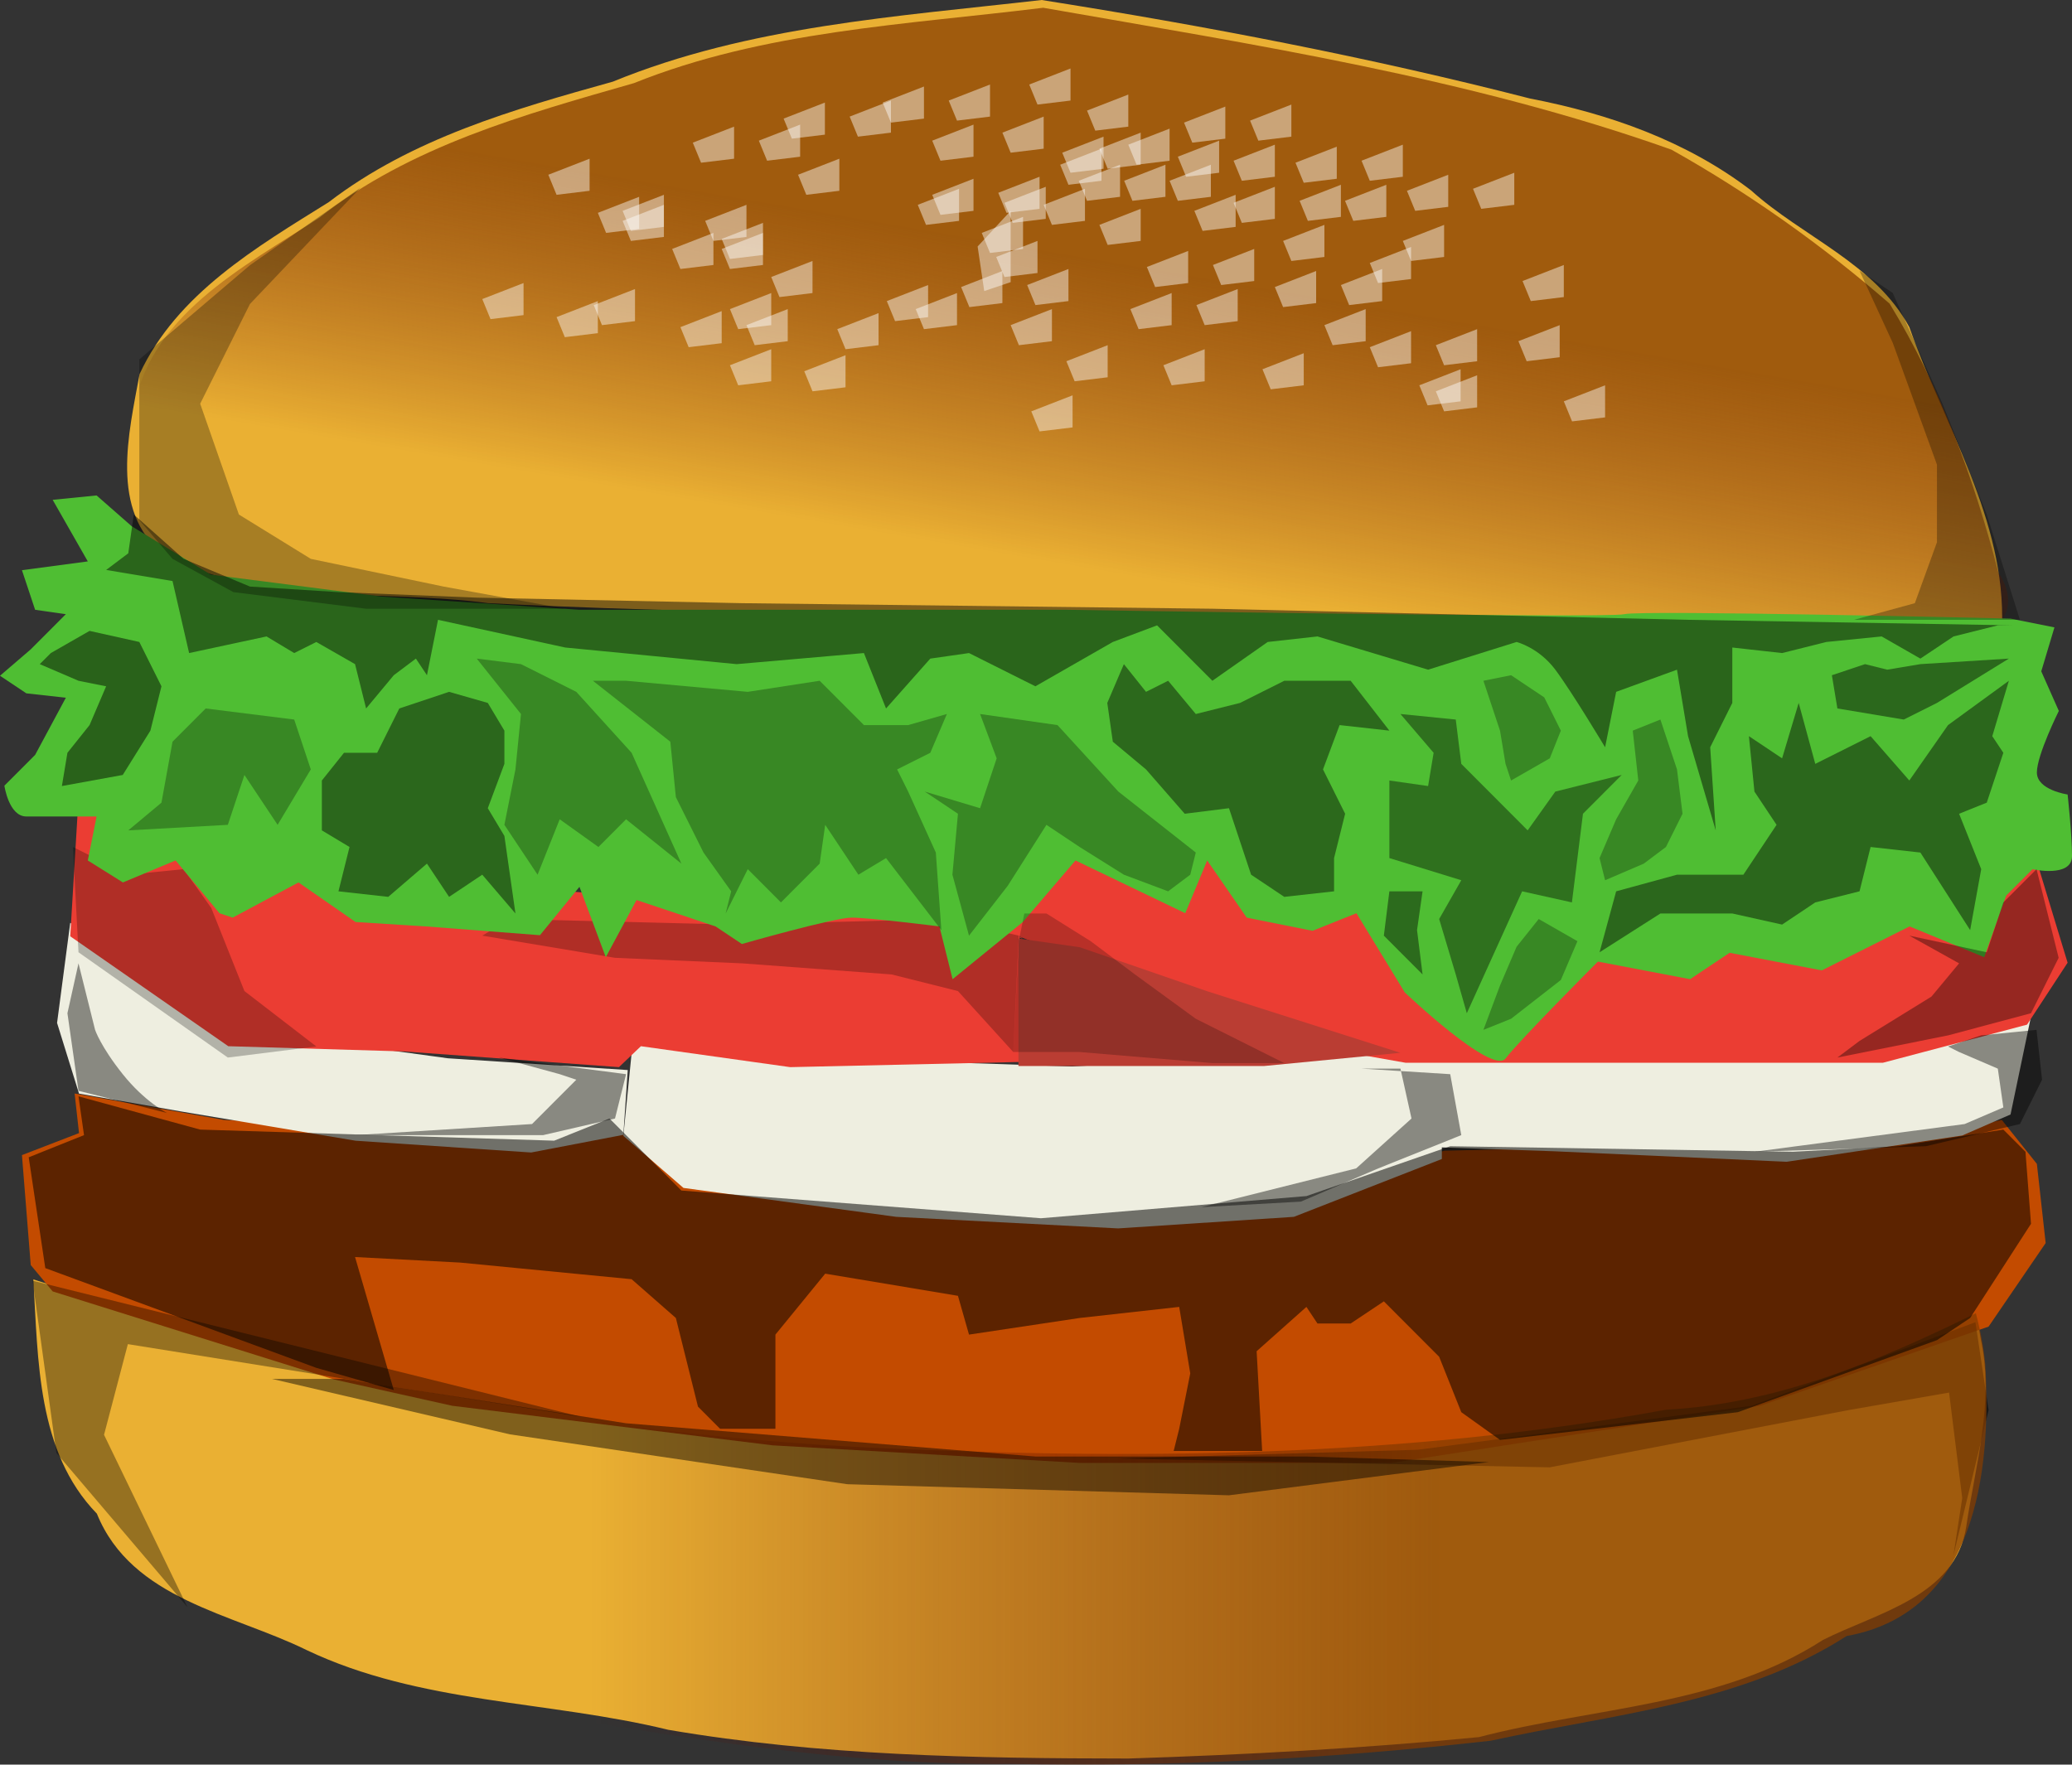 <?xml version="1.0" encoding="UTF-8" standalone="no"?>
<!-- Created with Inkscape (http://www.inkscape.org/) -->
<!-- http://www.treebuilder.de -->
<svg
   xmlns:dc="http://purl.org/dc/elements/1.1/"
   xmlns:cc="http://creativecommons.org/ns#"
   xmlns:rdf="http://www.w3.org/1999/02/22-rdf-syntax-ns#"
   xmlns:svg="http://www.w3.org/2000/svg"
   xmlns="http://www.w3.org/2000/svg"
   xmlns:xlink="http://www.w3.org/1999/xlink"
   xmlns:sodipodi="http://sodipodi.sourceforge.net/DTD/sodipodi-0.dtd"
   xmlns:inkscape="http://www.inkscape.org/namespaces/inkscape"
   height="313.98"
   id="svg3366"
   inkscape:export-filename="/home/Krug/Desktop/openClipImg/svg/png/fastfood1.png"
   inkscape:export-xdpi="72.000000"
   inkscape:export-ydpi="72.000000"
   inkscape:version="0.45+devel"
   sodipodi:docbase="/home/Krug/Desktop/openClipImg/svg/png/upload"
   sodipodi:docname="burger_http_www.treebui_r.svg"
   sodipodi:version="0.32"
   width="368.606"
   inkscape:output_extension="org.inkscape.output.svg.inkscape"
   version="1.0">
  <rect width="100%" height="100%" fill="#333333" stroke="none"/>
  <defs
     id="defs3368">
    <linearGradient
       id="linearGradient4048">
      <stop
         id="stop4049"
         offset="0"
         style="stop-color:#853c00;stop-opacity:0.743;" />
      <stop
         id="stop4050"
         offset="1"
         style="stop-color:#5e0000;stop-opacity:0;" />
    </linearGradient>
    <linearGradient
       id="linearGradient4051"
       inkscape:collect="always"
       x1="115.318"
       x2="76.511"
       xlink:href="#linearGradient4048"
       y1="136.874"
       y2="212.471"
       gradientTransform="matrix(1.728,0,0,0.579,-4.795,-33.214)"
       gradientUnits="userSpaceOnUse" />
    <linearGradient
       id="linearGradient4056"
       inkscape:collect="always"
       x1="127.915"
       x2="53.731"
       xlink:href="#linearGradient4048"
       y1="646.576"
       y2="646.576"
       gradientTransform="matrix(2.042,0,0,0.49,-4.795,-33.214)"
       gradientUnits="userSpaceOnUse" />
  </defs>
  <sodipodi:namedview
     bordercolor="#666666"
     borderopacity="1.0"
     id="base"
     inkscape:cx="244.19073"
     inkscape:cy="166.57623"
     inkscape:pageopacity="0.0"
     inkscape:pageshadow="2"
     inkscape:window-height="937"
     inkscape:window-width="1272"
     inkscape:window-x="0"
     inkscape:window-y="0"
     inkscape:zoom="1.0000000"
     pagecolor="#ffffff"
     showgrid="false" />
  <path
     d="M 185.307,-2.1316282e-14 C 159.603,2.954 133.24,4.606 109.023,14.528 C 91.373,19.451 73.264,24.627 58.491,35.964 C 45.653,43.973 31.477,52.245 24.831,66.555 C 22.915,77.07 19.423,90.875 29.091,98.675 C 46.851,107.973 67.602,104.773 86.821,107.319 C 142.24,110.177 197.784,108.72 253.202,111.601 C 287.517,111.944 321.856,109.615 356.15,111.663 C 356.877,92.422 345.82,75.74 339.667,58.211 C 333.555,46.887 320.713,42.179 311.514,33.88 C 300.023,25.079 286.216,20.233 272.154,17.522 C 243.535,10.17 214.483,4.609 185.307,-2.1316282e-14 z"
     id="path3408"
     style="fill:#eab033;fill-opacity:1;fill-rule:evenodd;stroke:none;stroke-width:1pt;stroke-linecap:butt;stroke-linejoin:miter;stroke-opacity:1" />
  <path
     d="M 351.16,232.578 C 335.757,239.257 320.587,247.999 303.384,248.583 C 276.941,252.944 250.333,257.238 223.453,256.905 C 187.728,258.545 151.828,257.459 116.31,253.278 C 97.083,250.389 77.834,247.235 58.821,243.269 C 41.14,238.236 23.441,233.251 5.929,227.649 C 6.806,241.963 6.546,258.31 17.234,269.333 C 23.427,284.651 41.4,287.118 54.568,293.612 C 74.699,303.187 97.558,302.579 118.882,307.787 C 145.882,312.405 173.388,312.877 200.713,312.902 C 221.53,312.229 242.433,311.104 263.117,309.088 C 283.565,303.741 306.049,303.598 324.288,291.81 C 333.766,286.99 347.95,284.087 349.796,271.605 C 351.424,260.653 354.809,249.517 352.386,238.297 C 352.072,236.372 351.661,234.463 351.16,232.578 z"
     id="path3409"
     style="fill:#eab033;fill-opacity:1;fill-rule:evenodd;stroke:none;stroke-width:1pt;stroke-linecap:butt;stroke-linejoin:miter;stroke-opacity:1" />
  <path
     d="M 9.371,229.787 L 5.467,225.092 L 3.905,205.53 L 14.057,201.617 L 13.276,194.575 L 39.828,199.27 L 96.837,202.4 L 108.551,200.052 L 123.389,211.007 L 149.941,212.572 L 185.865,215.702 L 231.94,212.572 L 256.931,204.747 L 289.73,203.965 L 338.149,203.182 L 356.11,199.27 L 362.358,207.095 L 363.92,221.18 L 353.768,236.047 L 313.159,250.132 L 247.559,260.304 L 192.112,260.304 L 137.446,257.174 L 80.437,250.132 L 59.352,245.437 L 9.371,229.787 z"
     id="path3410"
     style="fill:#c34b00;fill-opacity:1;fill-rule:evenodd;stroke:none;stroke-width:1pt;stroke-linecap:butt;stroke-linejoin:miter;stroke-opacity:1" />
  <path
     d="M 14.057,194.589 L 10.152,182.013 L 12.495,164.199 L 41.39,183.061 L 79.656,188.301 L 111.675,190.397 L 110.894,201.924 L 94.494,205.068 L 63.256,202.972 L 32.019,197.733 L 14.057,194.589 z"
     id="path3411"
     style="fill:#eeeee0;fill-opacity:1;fill-rule:evenodd;stroke:none;stroke-width:1pt;stroke-linecap:butt;stroke-linejoin:miter;stroke-opacity:1" />
  <path
     d="M 112.539,185.647 L 110.894,202.11 L 121.588,211.371 L 159.43,216.516 L 198.916,218.574 L 230.177,216.516 L 256.501,206.226 L 256.501,186.676 L 227.709,187.705 L 190.69,189.763 L 159.43,188.734 L 129.815,187.705 L 112.539,185.647 z"
     id="path3412"
     style="fill:#eeeee0;fill-opacity:1;fill-rule:evenodd;stroke:none;stroke-width:1pt;stroke-linecap:butt;stroke-linejoin:miter;stroke-opacity:1" />
  <path
     d="M 248.34,188.945 L 249.121,203.913 L 276.454,204.848 L 317.844,206.719 L 349.082,202.042 L 357.672,198.3 L 361.577,179.59 L 345.958,185.203 L 317.063,188.009 L 288.949,188.009 L 264.74,188.945 L 253.807,187.074 L 251.464,186.139 L 248.34,188.945 z"
     id="path3413"
     style="fill:#eeeee0;fill-opacity:1;fill-rule:evenodd;stroke:none;stroke-width:1pt;stroke-linecap:butt;stroke-linejoin:miter;stroke-opacity:1" />
  <path
     d="M 12.495,166.597 L 14.057,140.52 L 61.695,155.421 L 119.484,160.078 L 172.589,159.147 L 181.179,161.009 L 181.96,183.361 L 181.96,188.949 L 140.57,189.88 L 114.018,186.155 L 110.113,189.88 L 71.847,187.086 L 40.609,186.155 L 12.495,166.597 z"
     id="path3414"
     style="fill:#eb3d33;fill-opacity:1;fill-rule:evenodd;stroke:none;stroke-width:1pt;stroke-linecap:butt;stroke-linejoin:miter;stroke-opacity:1" />
  <path
     d="M 177.923,165.365 L 222.794,182.317 L 240.422,187.402 L 250.037,189.097 L 289.3,189.097 L 334.972,189.097 L 360.613,182.317 L 367.825,171.298 L 360.613,147.565 L 338.177,160.279 L 312.537,162.822 L 281.287,161.974 L 262.056,157.736 L 223.595,155.193 L 201.16,146.717 L 185.134,144.175 L 173.916,159.431 L 181.929,167.06 L 177.923,165.365 z"
     id="path3415"
     style="fill:#eb3d33;fill-opacity:1;fill-rule:evenodd;stroke:none;stroke-width:1pt;stroke-linecap:butt;stroke-linejoin:miter;stroke-opacity:1" />
  <path
     d="M 181.179,166.984 L 181.179,186.547 L 181.179,189.676 L 224.912,189.676 L 249.121,187.329 L 214.76,176.374 L 192.112,168.549 L 181.179,166.984 z"
     id="path3416"
     style="fill:#ba3d33;fill-opacity:1;fill-rule:evenodd;stroke:none;stroke-width:1pt;stroke-linecap:butt;stroke-linejoin:miter;stroke-opacity:1" />
  <path
     d="M 185.58,1.38 C 161.111,4.41 135.94,5.48 112.784,14.79 C 93.235,20.393 73.027,25.959 56.755,38.777 C 43.358,47.519 25.875,56.309 23.601,74.033 C 21.699,84.751 23.103,99.812 35.17,103.778 C 95.381,112.805 156.545,108.948 217.184,111.948 C 259.717,114.133 302.316,111.591 344.855,112.614 C 352.651,115.512 360.922,110.106 355.499,101.836 C 351.179,85.159 345.15,68.783 336.162,54.033 C 324.201,43.636 311.125,34.354 297.338,26.625 C 261.275,13.813 223.138,7.966 185.58,1.38 z"
     id="path4047"
     style="fill:url(#linearGradient4051);fill-opacity:1;fill-rule:evenodd;stroke:none;stroke-width:1pt;stroke-linecap:butt;stroke-linejoin:miter;stroke-opacity:1" />
  <path
     d="M 351.425,235.264 L 311.597,250.132 L 252.245,257.957 L 199.141,259.522 L 275.673,261.087 L 328.777,250.914 L 346.739,247.784 L 349.082,266.564 L 347.52,276.736 L 353.768,250.914 L 351.425,235.264 z"
     id="path4054"
     style="fill:#000000;fill-opacity:0.525;fill-rule:evenodd;stroke:none;stroke-width:1pt;stroke-linecap:butt;stroke-linejoin:miter;stroke-opacity:1" />
  <path
     d="M 351.501,233.662 C 334.087,242.257 316.017,249.775 296.401,250.832 C 249.121,259.488 200.757,259.779 152.89,257.489 C 117.718,255.64 82.6,250.117 48.539,241.331 C 35.355,239.388 14.958,228.064 6.431,231.398 C 5.77,249.332 11.573,267.008 24.189,279.815 C 40.768,290.515 60.069,297.707 79.282,302.159 C 112.638,307.572 145.917,314.217 179.884,313.855 C 208.352,314.448 237.03,312.906 265.241,309.727 C 286.73,304.998 309.55,303.262 328.519,291.099 C 351.471,286.982 354.305,261.93 353.179,242.772 C 352.862,239.696 352.294,236.649 351.501,233.662 z"
     id="path4055"
     style="fill:url(#linearGradient4056);fill-opacity:1;fill-rule:evenodd;stroke:none;stroke-width:1pt;stroke-linecap:butt;stroke-linejoin:miter;stroke-opacity:1" />
  <path
     d="M 5.795,227.873 L 10.032,258.528 L 33.34,285.956 L 18.508,255.301 L 22.746,239.167 L 103.263,252.074 L 5.795,227.873 z"
     id="path4058"
     style="fill:#000000;fill-opacity:0.356;fill-rule:evenodd;stroke:none;stroke-width:1pt;stroke-linecap:butt;stroke-linejoin:miter;stroke-opacity:1" />
  <path
     d="M 48.403,245.358 L 90.714,255.218 L 150.738,264.091 L 218.633,266.063 L 264.881,260.148 L 232.409,259.162 L 184.193,259.162 L 111.378,253.246 L 61.195,245.358 L 48.403,245.358 z"
     id="path4059"
     style="fill:#000000;fill-opacity:0.456;fill-rule:evenodd;stroke:none;stroke-width:1pt;stroke-linecap:butt;stroke-linejoin:miter;stroke-opacity:1" />
  <path
     d="M 5.107,205.921 L 8.059,225.64 L 56.275,243.387 L 70.051,247.33 L 63.163,223.668 L 81.859,224.654 L 112.362,227.612 L 120.234,234.513 L 124.17,250.288 L 128.106,254.232 L 137.946,254.232 L 137.946,237.471 L 146.802,226.626 L 170.418,230.569 L 172.386,237.471 L 192.065,234.513 L 209.777,232.541 L 211.745,244.373 L 209.777,254.232 L 208.793,258.176 L 224.537,258.176 L 223.553,240.429 L 232.409,232.541 L 234.377,235.499 L 240.281,235.499 L 246.185,231.555 L 256.025,241.415 L 259.961,251.274 L 266.849,256.204 L 309.16,251.274 L 344.584,238.457 L 350.488,234.513 L 361.312,217.752 L 360.328,204.935 L 356.392,200.991 L 337.696,203.949 L 319,204.935 L 257.993,203.949 L 232.409,212.823 L 185.177,216.766 L 121.218,211.837 L 108.426,199.019 L 98.586,202.963 L 35.611,200.991 L 13.963,195.076 L 14.947,201.977 L 5.107,205.921 z"
     id="path4060"
     style="fill:#000000;fill-opacity:0.531;fill-rule:evenodd;stroke:none;stroke-width:1pt;stroke-linecap:butt;stroke-linejoin:miter;stroke-opacity:1" />
  <path
     d="M 111.378,191.132 L 109.41,199.019 L 96.618,201.977 L 63.163,201.977 L 94.65,200.005 L 102.522,192.118 L 99.57,191.132 L 88.746,188.174 L 111.378,191.132 z"
     id="path4064"
     style="fill:#000000;fill-opacity:0.422;fill-rule:evenodd;stroke:none;stroke-width:1pt;stroke-linecap:butt;stroke-linejoin:miter;stroke-opacity:1" />
  <path
     d="M 257.993,191.132 L 259.961,201.977 L 245.201,207.893 L 231.425,213.808 L 213.713,214.794 L 241.265,207.893 L 251.105,199.019 L 249.137,190.146 L 242.249,190.146 L 257.993,191.132 z"
     id="path4065"
     style="fill:#000000;fill-opacity:0.422;fill-rule:evenodd;stroke:none;stroke-width:1pt;stroke-linecap:butt;stroke-linejoin:miter;stroke-opacity:1" />
  <path
     d="M 362.296,183.244 L 363.28,192.118 L 359.344,200.005 L 342.616,203.949 L 312.112,204.935 L 349.504,200.005 L 356.392,197.048 L 355.408,190.146 L 348.52,187.188 L 346.552,186.202 L 352.456,184.23 L 362.296,183.244 z"
     id="path4066"
     style="fill:#000000;fill-opacity:0.422;fill-rule:evenodd;stroke:none;stroke-width:1pt;stroke-linecap:butt;stroke-linejoin:miter;stroke-opacity:1" />
  <path
     d="M 13.963,171.413 L 11.995,180.287 L 13.963,194.09 L 29.707,198.033 C 29.707,198.033 25.771,196.062 21.835,191.132 C 17.899,186.202 16.915,183.244 16.915,183.244 L 13.963,171.413 z"
     id="path4067"
     style="fill:#000000;fill-opacity:0.422;fill-rule:evenodd;stroke:none;stroke-width:1pt;stroke-linecap:butt;stroke-linejoin:miter;stroke-opacity:1" />
  <path
     d="M 12.979,150.708 L 13.963,169.441 L 40.531,188.174 L 56.275,186.202 L 43.483,176.343 L 37.579,161.554 L 32.659,154.652 L 22.819,155.638 L 12.979,150.708 z"
     id="path4689"
     style="fill:#000000;fill-opacity:0.25;fill-rule:evenodd;stroke:none;stroke-width:1pt;stroke-linecap:butt;stroke-linejoin:miter;stroke-opacity:1" />
  <path
     d="M 85.795,166.483 L 109.41,170.427 L 132.042,171.413 L 158.61,173.385 L 170.418,176.343 L 180.257,187.188 L 181.241,166.483 L 168.45,163.526 L 130.074,164.512 L 90.714,163.526 L 85.795,166.483 z"
     id="path5311"
     style="fill:#000000;fill-opacity:0.25;fill-rule:evenodd;stroke:none;stroke-width:1pt;stroke-linecap:butt;stroke-linejoin:miter;stroke-opacity:1" />
  <path
     d="M 23.428,93.634 L 17.181,88.156 L 9.371,88.939 L 15.619,99.894 L 3.905,101.459 L 6.248,108.501 L 11.714,109.283 L 5.467,115.543 L 0,120.238 L 4.686,123.368 L 11.714,124.151 L 6.248,134.323 L 0.781,139.801 C 0.781,139.801 1.562,145.278 4.686,145.278 C 7.809,145.278 17.181,145.278 17.181,145.278 L 15.619,153.103 L 21.866,157.015 L 31.238,153.103 L 39.047,162.493 L 41.39,163.275 L 53.104,157.015 L 63.256,164.058 L 75.752,164.84 L 96.056,166.405 L 103.085,157.798 L 107.77,170.318 L 113.237,160.145 L 127.294,164.84 L 131.98,167.97 C 131.98,167.97 148.379,163.275 151.503,163.275 C 154.627,163.275 167.122,164.84 167.122,164.84 L 169.465,174.23 L 181.96,164.058 L 191.331,153.103 L 210.855,162.493 L 214.76,153.103 L 221.788,163.275 L 233.502,165.623 L 241.312,162.493 L 249.902,176.578 C 249.902,176.578 265.521,191.445 267.864,188.315 C 270.207,185.185 284.264,171.1 284.264,171.1 L 300.663,174.23 L 307.692,169.535 L 324.092,172.665 L 331.901,168.753 L 339.711,164.84 L 352.987,170.318 L 356.891,159.363 L 361.577,154.668 C 361.577,154.668 368.606,156.233 368.606,152.32 C 368.606,148.408 367.825,141.366 367.825,141.366 C 367.825,141.366 362.358,140.583 362.358,137.453 C 362.358,134.323 366.263,126.498 366.263,126.498 L 363.139,119.456 L 365.482,111.631 L 357.672,110.066 C 357.672,110.066 292.073,108.501 288.949,109.283 C 285.825,110.066 189.769,108.501 189.769,108.501 L 103.085,108.501 L 67.942,106.153 L 37.485,102.241 L 23.428,93.634 z"
     id="path3425"
     style="fill:#4fbe33;fill-opacity:1;fill-rule:evenodd;stroke:none;stroke-width:1pt;stroke-linecap:butt;stroke-linejoin:miter;stroke-opacity:1" />
  <path
     d="M 339.664,166.483 L 348.52,171.413 L 343.6,177.329 L 330.808,185.216 L 326.872,188.174 L 346.552,184.23 L 361.312,180.287 L 366.231,170.427 L 362.296,154.652 L 356.392,160.568 L 353.44,169.441 L 339.664,166.483 z"
     id="path5312"
     style="fill:#000000;fill-opacity:0.362;fill-rule:evenodd;stroke:none;stroke-width:1pt;stroke-linecap:butt;stroke-linejoin:miter;stroke-opacity:1" />
  <path
     d="M 181.241,167.469 L 180.257,187.188 L 192.065,187.188 L 215.681,189.16 L 228.473,189.16 L 212.729,181.273 L 201.905,173.385 L 194.033,167.469 L 186.161,162.54 L 182.225,162.54 L 181.241,167.469 z"
     id="path5313"
     style="fill:#000000;fill-opacity:0.216;fill-rule:evenodd;stroke:none;stroke-width:1pt;stroke-linecap:butt;stroke-linejoin:miter;stroke-opacity:1" />
  <path
     d="M 24.787,92.538 L 24.787,63.946 L 44.467,47.185 L 64.147,33.382 L 44.467,54.087 L 35.611,71.833 L 42.499,91.552 L 55.291,99.44 L 78.907,104.369 L 100.554,108.313 L 65.131,108.313 L 41.515,105.355 L 30.691,99.44 L 24.787,92.538 z"
     id="path5314"
     style="fill:#000000;fill-opacity:0.287;fill-rule:evenodd;stroke:none;stroke-width:1pt;stroke-linecap:butt;stroke-linejoin:miter;stroke-opacity:1" />
  <path
     d="M 330.808,48.171 L 336.712,60.988 L 344.584,82.679 L 344.584,96.482 L 340.648,107.327 L 329.824,110.285 L 346.552,110.285 L 359.344,110.285 L 353.44,91.552 L 345.568,71.833 L 336.712,52.115 L 330.808,48.171 z"
     id="path5315"
     style="fill:#000000;fill-opacity:0.287;fill-rule:evenodd;stroke:none;stroke-width:1pt;stroke-linecap:butt;stroke-linejoin:miter;stroke-opacity:1" />
  <path
     d="M 77.923,110.285 L 100.554,115.215 L 131.058,118.172 L 153.69,116.201 L 157.626,126.06 L 165.498,117.187 L 172.386,116.201 L 184.193,122.116 L 197.969,114.229 L 205.841,111.271 L 215.681,121.13 L 225.521,114.229 L 234.377,113.243 L 254.057,119.158 L 269.801,114.229 C 269.801,114.229 273.736,115.215 276.688,119.158 C 279.64,123.102 285.544,132.962 285.544,132.962 L 287.512,123.102 L 298.336,119.158 L 300.304,130.99 L 305.224,147.751 L 304.24,132.962 L 308.176,125.074 L 308.176,115.215 L 317.032,116.201 L 324.904,114.229 L 334.744,113.243 L 341.632,117.187 L 347.536,113.243 L 355.408,111.271 L 358.36,111.271 L 300.304,110.285 L 215.681,108.313 L 132.042,107.327 L 84.811,106.341 L 60.211,105.355 L 44.467,104.369 L 32.659,99.44 L 23.803,91.552 L 22.819,98.454 L 18.883,101.412 L 30.691,103.383 L 33.643,116.201 L 47.419,113.243 L 52.339,116.201 L 56.275,114.229 L 63.163,118.172 L 65.131,126.06 L 70.051,120.144 L 73.987,117.187 L 75.955,120.144 L 77.923,110.285 z"
     id="path5316"
     style="fill:#000000;fill-opacity:0.469;fill-rule:evenodd;stroke:none;stroke-width:1pt;stroke-linecap:butt;stroke-linejoin:miter;stroke-opacity:1" />
  <path
     d="M 36.595,126.06 L 30.691,131.976 L 28.723,142.821 L 22.819,147.751 L 40.531,146.765 L 43.483,137.891 L 49.387,146.765 L 55.291,136.905 L 52.339,128.032 L 36.595,126.06 z"
     id="path5317"
     style="fill:#000000;fill-opacity:0.287;fill-rule:evenodd;stroke:none;stroke-width:1pt;stroke-linecap:butt;stroke-linejoin:miter;stroke-opacity:1" />
  <path
     d="M 91.698,136.905 L 89.73,146.765 L 95.634,155.638 L 99.57,145.779 L 106.458,150.708 L 111.378,145.779 L 121.218,153.666 L 112.362,133.948 L 102.522,123.102 L 92.682,118.172 L 84.811,117.187 L 92.682,127.046 L 91.698,136.905 z"
     id="path5318"
     style="fill:#000000;fill-opacity:0.287;fill-rule:evenodd;stroke:none;stroke-width:1pt;stroke-linecap:butt;stroke-linejoin:miter;stroke-opacity:1" />
  <path
     d="M 170.418,144.793 L 169.434,155.638 L 172.386,166.483 L 179.274,157.61 L 186.161,146.765 L 192.065,150.708 L 199.937,155.638 L 207.809,158.596 L 211.745,155.638 L 212.729,151.694 L 198.953,140.849 L 188.129,129.018 L 174.354,127.046 L 177.306,134.933 L 174.354,143.807 L 164.514,140.849 L 170.418,144.793 z"
     id="path5319"
     style="fill:#000000;fill-opacity:0.287;fill-rule:evenodd;stroke:none;stroke-width:1pt;stroke-linecap:butt;stroke-linejoin:miter;stroke-opacity:1" />
  <path
     d="M 247.169,138.877 L 247.169,152.68 L 259.961,156.624 L 256.025,163.526 L 258.977,173.385 L 260.945,180.287 L 265.865,169.441 L 270.785,158.596 L 279.64,160.568 L 281.608,144.793 L 288.496,137.891 L 276.688,140.849 L 271.768,147.751 L 259.961,135.919 L 258.977,128.032 L 249.137,127.046 L 255.041,133.948 L 254.057,139.863 L 247.169,138.877 z"
     id="path5322"
     style="fill:#000000;fill-opacity:0.409;fill-rule:evenodd;stroke:none;stroke-width:1pt;stroke-linecap:butt;stroke-linejoin:miter;stroke-opacity:1" />
  <path
     d="M 322.936,135.919 L 332.776,130.99 L 339.664,138.877 L 346.552,129.018 L 357.376,121.13 L 354.424,130.99 L 356.392,133.948 L 353.44,142.821 L 348.52,144.793 L 352.456,154.652 L 350.488,165.498 L 341.632,151.694 L 332.776,150.708 L 330.808,158.596 L 322.936,160.568 L 317.032,164.512 L 308.176,162.54 L 295.384,162.54 L 284.56,169.441 L 287.512,158.596 L 298.336,155.638 L 310.144,155.638 L 316.048,146.765 L 312.112,140.849 L 311.128,130.99 L 317.032,134.933 L 319.984,125.074 L 322.936,135.919 z"
     id="path5323"
     style="fill:#000000;fill-opacity:0.459;fill-rule:evenodd;stroke:none;stroke-width:1pt;stroke-linecap:butt;stroke-linejoin:miter;stroke-opacity:1" />
  <path
     d="M 86.778,125.074 L 79.891,123.102 L 71.035,126.06 L 67.099,133.948 L 61.195,133.948 L 57.259,138.877 L 57.259,147.751 L 62.179,150.708 L 60.211,158.596 L 69.067,159.582 L 75.955,153.666 L 79.891,159.582 L 85.795,155.638 L 91.698,162.54 L 89.73,148.737 L 86.778,143.807 L 89.73,135.919 L 89.73,130.004 L 86.778,125.074 z"
     id="path5326"
     style="fill:#000000;fill-opacity:0.459;fill-rule:evenodd;stroke:none;stroke-width:1pt;stroke-linecap:butt;stroke-linejoin:miter;stroke-opacity:1" />
  <path
     d="M 24.787,114.229 L 15.931,112.257 L 9.043,116.201 L 7.075,118.172 L 13.963,121.13 L 18.883,122.116 L 15.931,129.018 L 11.995,133.948 L 11.011,139.863 L 21.835,137.891 L 26.755,130.004 L 28.723,122.116 L 24.787,114.229 z"
     id="path5328"
     style="fill:#000000;fill-opacity:0.487;fill-rule:evenodd;stroke:none;stroke-width:1pt;stroke-linecap:butt;stroke-linejoin:miter;stroke-opacity:1" />
  <path
     d="M 153.69,129.018 L 145.818,121.13 L 133.026,123.102 L 111.378,121.13 L 105.474,121.13 L 119.25,131.976 L 120.234,141.835 L 125.154,151.694 L 130.074,158.596 L 129.09,162.54 L 133.026,154.652 L 138.93,160.568 L 145.818,153.666 L 146.802,146.765 L 152.706,155.638 L 157.626,152.68 L 167.466,165.498 L 166.482,151.694 L 161.562,140.849 L 159.594,136.905 L 165.498,133.948 L 168.45,127.046 L 161.562,129.018 L 153.69,129.018 z"
     id="path5330"
     style="fill:#000000;fill-opacity:0.287;fill-rule:evenodd;stroke:none;stroke-width:1pt;stroke-linecap:butt;stroke-linejoin:miter;stroke-opacity:1" />
  <path
     d="M 196.985,125.074 L 199.937,118.172 L 203.873,123.102 L 207.809,121.13 L 212.729,127.046 L 220.601,125.074 L 228.473,121.13 L 240.281,121.13 L 247.169,130.004 L 238.313,129.018 L 235.361,136.905 L 239.297,144.793 L 237.329,152.68 L 237.329,158.596 L 228.473,159.582 L 222.569,155.638 L 218.633,143.807 L 210.761,144.793 L 203.873,136.905 L 197.969,131.976 L 196.985,125.074 z"
     id="path5331"
     style="fill:#000000;fill-opacity:0.447;fill-rule:evenodd;stroke:none;stroke-width:1pt;stroke-linecap:butt;stroke-linejoin:miter;stroke-opacity:1" />
  <path
     d="M 299.32,144.793 L 298.336,136.905 L 295.384,128.032 L 290.464,130.004 L 291.448,138.877 L 287.512,145.779 L 284.56,152.68 L 285.544,156.624 L 292.432,153.666 L 296.368,150.708 L 299.32,144.793 z"
     id="path5332"
     style="fill:#000000;fill-opacity:0.287;fill-rule:evenodd;stroke:none;stroke-width:1pt;stroke-linecap:butt;stroke-linejoin:miter;stroke-opacity:1" />
  <path
     d="M 277.672,130.004 L 274.72,124.088 L 268.817,120.144 L 263.897,121.13 L 266.849,130.004 L 267.833,135.919 L 268.817,138.877 L 275.704,134.933 L 277.672,130.004 z"
     id="path5333"
     style="fill:#000000;fill-opacity:0.287;fill-rule:evenodd;stroke:none;stroke-width:1pt;stroke-linecap:butt;stroke-linejoin:miter;stroke-opacity:1" />
  <path
     d="M 325.888,120.144 L 326.872,126.06 L 338.68,128.032 L 344.584,125.074 L 357.376,117.187 L 341.632,118.172 L 335.728,119.158 L 331.792,118.172 L 325.888,120.144 z"
     id="path5334"
     style="fill:#000000;fill-opacity:0.456;fill-rule:evenodd;stroke:none;stroke-width:1pt;stroke-linecap:butt;stroke-linejoin:miter;stroke-opacity:1" />
  <path
     d="M 280.624,167.469 L 273.736,163.526 L 269.801,168.455 L 266.849,175.357 L 263.897,183.244 L 268.817,181.273 L 277.672,174.371 L 280.624,167.469 z"
     id="path5336"
     style="fill:#000000;fill-opacity:0.287;fill-rule:evenodd;stroke:none;stroke-width:1pt;stroke-linecap:butt;stroke-linejoin:miter;stroke-opacity:1" />
  <path
     d="M 247.169,158.596 L 246.185,166.483 L 253.073,173.385 L 252.089,165.498 L 253.073,158.596 L 247.169,158.596 z"
     id="path5337"
     style="fill:#000000;fill-opacity:0.438;fill-rule:evenodd;stroke:none;stroke-width:1pt;stroke-linecap:butt;stroke-linejoin:miter;stroke-opacity:1" />
  <path
     d="M 164.373,15.395 L 157.029,18.25 L 158.498,21.818 L 164.373,21.104 L 164.373,15.395 z"
     id="path5383"
     style="fill:#ffffff;fill-opacity:0.444;fill-rule:evenodd;stroke:none;stroke-width:1pt;stroke-linecap:butt;stroke-linejoin:miter;stroke-opacity:1" />
  <path
     d="M 173.185,22.174 L 165.841,25.029 L 167.31,28.597 L 173.185,27.883 L 173.185,22.174 z"
     id="path5384"
     style="fill:#ffffff;fill-opacity:0.444;fill-rule:evenodd;stroke:none;stroke-width:1pt;stroke-linecap:butt;stroke-linejoin:miter;stroke-opacity:1" />
  <path
     d="M 176.123,15.039 L 168.779,17.893 L 170.248,21.461 L 176.123,20.747 L 176.123,15.039 z"
     id="path5385"
     style="fill:#ffffff;fill-opacity:0.444;fill-rule:evenodd;stroke:none;stroke-width:1pt;stroke-linecap:butt;stroke-linejoin:miter;stroke-opacity:1" />
  <path
     d="M 185.669,20.747 L 178.326,23.601 L 179.794,27.169 L 185.669,26.456 L 185.669,20.747 z"
     id="path5386"
     style="fill:#ffffff;fill-opacity:0.444;fill-rule:evenodd;stroke:none;stroke-width:1pt;stroke-linecap:butt;stroke-linejoin:miter;stroke-opacity:1" />
  <path
     d="M 149.318,28.24 L 141.974,31.094 L 143.443,34.662 L 149.318,33.948 L 149.318,28.24 z"
     id="path5387"
     style="fill:#ffffff;fill-opacity:0.444;fill-rule:evenodd;stroke:none;stroke-width:1pt;stroke-linecap:butt;stroke-linejoin:miter;stroke-opacity:1" />
  <path
     d="M 197.052,61.421 L 189.708,64.275 L 191.177,67.843 L 197.052,67.13 L 197.052,61.421 z"
     id="path5388"
     style="fill:#ffffff;fill-opacity:0.444;fill-rule:evenodd;stroke:none;stroke-width:1pt;stroke-linecap:butt;stroke-linejoin:miter;stroke-opacity:1" />
  <path
     d="M 184.568,42.868 L 177.224,45.722 L 178.693,49.29 L 184.568,48.577 L 184.568,42.868 z"
     id="path5389"
     style="fill:#ffffff;fill-opacity:0.444;fill-rule:evenodd;stroke:none;stroke-width:1pt;stroke-linecap:butt;stroke-linejoin:miter;stroke-opacity:1" />
  <path
     d="M 170.615,33.592 L 163.271,36.446 L 164.74,40.014 L 170.615,39.3 L 170.615,33.592 z"
     id="path5390"
     style="fill:#ffffff;fill-opacity:0.444;fill-rule:evenodd;stroke:none;stroke-width:1pt;stroke-linecap:butt;stroke-linejoin:miter;stroke-opacity:1" />
  <path
     d="M 186.037,33.235 L 178.693,36.089 L 180.162,39.657 L 186.037,38.943 L 186.037,33.235 z"
     id="path5391"
     style="fill:#ffffff;fill-opacity:0.444;fill-rule:evenodd;stroke:none;stroke-width:1pt;stroke-linecap:butt;stroke-linejoin:miter;stroke-opacity:1" />
  <path
     d="M 202.927,37.159 L 195.583,40.014 L 197.052,43.582 L 202.927,42.868 L 202.927,37.159 z"
     id="path5392"
     style="fill:#ffffff;fill-opacity:0.444;fill-rule:evenodd;stroke:none;stroke-width:1pt;stroke-linecap:butt;stroke-linejoin:miter;stroke-opacity:1" />
  <path
     d="M 202.927,23.601 L 195.583,26.456 L 197.052,30.024 L 202.927,29.31 L 202.927,23.601 z"
     id="path5393"
     style="fill:#ffffff;fill-opacity:0.444;fill-rule:evenodd;stroke:none;stroke-width:1pt;stroke-linecap:butt;stroke-linejoin:miter;stroke-opacity:1" />
  <path
     d="M 207.333,29.31 L 199.99,32.164 L 201.458,35.732 L 207.333,35.019 L 207.333,29.31 z"
     id="path5394"
     style="fill:#ffffff;fill-opacity:0.444;fill-rule:evenodd;stroke:none;stroke-width:1pt;stroke-linecap:butt;stroke-linejoin:miter;stroke-opacity:1" />
  <path
     d="M 200.724,16.822 L 193.38,19.677 L 194.849,23.245 L 200.724,22.531 L 200.724,16.822 z"
     id="path5395"
     style="fill:#ffffff;fill-opacity:0.444;fill-rule:evenodd;stroke:none;stroke-width:1pt;stroke-linecap:butt;stroke-linejoin:miter;stroke-opacity:1" />
  <path
     d="M 196.318,24.315 L 188.974,27.169 L 190.443,30.737 L 196.318,30.024 L 196.318,24.315 z"
     id="path5396"
     style="fill:#ffffff;fill-opacity:0.444;fill-rule:evenodd;stroke:none;stroke-width:1pt;stroke-linecap:butt;stroke-linejoin:miter;stroke-opacity:1" />
  <path
     d="M 190.443,12.184 L 183.099,15.039 L 184.568,18.606 L 190.443,17.893 L 190.443,12.184 z"
     id="path5397"
     style="fill:#ffffff;fill-opacity:0.444;fill-rule:evenodd;stroke:none;stroke-width:1pt;stroke-linecap:butt;stroke-linejoin:miter;stroke-opacity:1" />
  <path
     d="M 208.068,22.888 L 200.724,25.742 L 202.193,29.31 L 208.068,28.597 L 208.068,22.888 z"
     id="path5398"
     style="fill:#ffffff;fill-opacity:0.444;fill-rule:evenodd;stroke:none;stroke-width:1pt;stroke-linecap:butt;stroke-linejoin:miter;stroke-opacity:1" />
  <path
     d="M 219.818,34.662 L 212.474,37.516 L 213.943,41.084 L 219.818,40.371 L 219.818,34.662 z"
     id="path5399"
     style="fill:#ffffff;fill-opacity:0.444;fill-rule:evenodd;stroke:none;stroke-width:1pt;stroke-linecap:butt;stroke-linejoin:miter;stroke-opacity:1" />
  <path
     d="M 215.412,29.31 L 208.068,32.164 L 209.537,35.732 L 215.412,35.019 L 215.412,29.31 z"
     id="path5400"
     style="fill:#ffffff;fill-opacity:0.444;fill-rule:evenodd;stroke:none;stroke-width:1pt;stroke-linecap:butt;stroke-linejoin:miter;stroke-opacity:1" />
  <path
     d="M 216.88,25.029 L 209.537,27.883 L 211.005,31.451 L 216.88,30.737 L 216.88,25.029 z"
     id="path5401"
     style="fill:#ffffff;fill-opacity:0.444;fill-rule:evenodd;stroke:none;stroke-width:1pt;stroke-linecap:butt;stroke-linejoin:miter;stroke-opacity:1" />
  <path
     d="M 199.255,29.31 L 191.912,32.164 L 193.38,35.732 L 199.255,35.019 L 199.255,29.31 z"
     id="path5402"
     style="fill:#ffffff;fill-opacity:0.444;fill-rule:evenodd;stroke:none;stroke-width:1pt;stroke-linecap:butt;stroke-linejoin:miter;stroke-opacity:1" />
  <path
     d="M 173.185,31.808 L 165.841,34.662 L 167.31,38.23 L 173.185,37.516 L 173.185,31.808 z"
     id="path5403"
     style="fill:#ffffff;fill-opacity:0.444;fill-rule:evenodd;stroke:none;stroke-width:1pt;stroke-linecap:butt;stroke-linejoin:miter;stroke-opacity:1" />
  <path
     d="M 181.998,38.587 L 174.654,41.441 L 176.123,45.009 L 181.998,44.295 L 181.998,38.587 z"
     id="path5404"
     style="fill:#ffffff;fill-opacity:0.444;fill-rule:evenodd;stroke:none;stroke-width:1pt;stroke-linecap:butt;stroke-linejoin:miter;stroke-opacity:1" />
  <path
     d="M 184.935,31.451 L 177.591,34.305 L 179.06,37.873 L 184.935,37.159 L 184.935,31.451 z"
     id="path5405"
     style="fill:#ffffff;fill-opacity:0.444;fill-rule:evenodd;stroke:none;stroke-width:1pt;stroke-linecap:butt;stroke-linejoin:miter;stroke-opacity:1" />
  <path
     d="M 179.794,37.516 L 173.919,43.859 L 175.094,51.788 L 179.794,50.202 L 179.794,37.516 z"
     id="path5406"
     style="fill:#ffffff;fill-opacity:0.444;fill-rule:evenodd;stroke:none;stroke-width:1pt;stroke-linecap:butt;stroke-linejoin:miter;stroke-opacity:1" />
  <path
     d="M 193.013,33.592 L 185.669,36.446 L 187.138,40.014 L 193.013,39.3 L 193.013,33.592 z"
     id="path5407"
     style="fill:#ffffff;fill-opacity:0.444;fill-rule:evenodd;stroke:none;stroke-width:1pt;stroke-linecap:butt;stroke-linejoin:miter;stroke-opacity:1" />
  <path
     d="M 195.951,26.456 L 188.607,29.31 L 190.076,32.878 L 195.951,32.164 L 195.951,26.456 z"
     id="path5408"
     style="fill:#ffffff;fill-opacity:0.444;fill-rule:evenodd;stroke:none;stroke-width:1pt;stroke-linecap:butt;stroke-linejoin:miter;stroke-opacity:1" />
  <path
     d="M 211.373,44.652 L 204.029,47.506 L 205.498,51.074 L 211.373,50.361 L 211.373,44.652 z"
     id="path5409"
     style="fill:#ffffff;fill-opacity:0.444;fill-rule:evenodd;stroke:none;stroke-width:1pt;stroke-linecap:butt;stroke-linejoin:miter;stroke-opacity:1" />
  <path
     d="M 220.185,51.431 L 212.841,54.285 L 214.31,57.853 L 220.185,57.14 L 220.185,51.431 z"
     id="path5410"
     style="fill:#ffffff;fill-opacity:0.444;fill-rule:evenodd;stroke:none;stroke-width:1pt;stroke-linecap:butt;stroke-linejoin:miter;stroke-opacity:1" />
  <path
     d="M 223.123,44.295 L 215.779,47.15 L 217.248,50.717 L 223.123,50.004 L 223.123,44.295 z"
     id="path5411"
     style="fill:#ffffff;fill-opacity:0.444;fill-rule:evenodd;stroke:none;stroke-width:1pt;stroke-linecap:butt;stroke-linejoin:miter;stroke-opacity:1" />
  <path
     d="M 226.794,33.235 L 219.451,36.089 L 220.919,39.657 L 226.794,38.943 L 226.794,33.235 z"
     id="path5412"
     style="fill:#ffffff;fill-opacity:0.444;fill-rule:evenodd;stroke:none;stroke-width:1pt;stroke-linecap:butt;stroke-linejoin:miter;stroke-opacity:1" />
  <path
     d="M 235.607,40.014 L 228.263,42.868 L 229.732,46.436 L 235.607,45.722 L 235.607,40.014 z"
     id="path5413"
     style="fill:#ffffff;fill-opacity:0.444;fill-rule:evenodd;stroke:none;stroke-width:1pt;stroke-linecap:butt;stroke-linejoin:miter;stroke-opacity:1" />
  <path
     d="M 238.544,32.878 L 231.201,35.732 L 232.669,39.3 L 238.544,38.587 L 238.544,32.878 z"
     id="path5414"
     style="fill:#ffffff;fill-opacity:0.444;fill-rule:evenodd;stroke:none;stroke-width:1pt;stroke-linecap:butt;stroke-linejoin:miter;stroke-opacity:1" />
  <path
     d="M 217.982,18.963 L 210.638,21.818 L 212.107,25.385 L 217.982,24.672 L 217.982,18.963 z"
     id="path5415"
     style="fill:#ffffff;fill-opacity:0.444;fill-rule:evenodd;stroke:none;stroke-width:1pt;stroke-linecap:butt;stroke-linejoin:miter;stroke-opacity:1" />
  <path
     d="M 226.794,25.742 L 219.451,28.597 L 220.919,32.164 L 226.794,31.451 L 226.794,25.742 z"
     id="path5416"
     style="fill:#ffffff;fill-opacity:0.444;fill-rule:evenodd;stroke:none;stroke-width:1pt;stroke-linecap:butt;stroke-linejoin:miter;stroke-opacity:1" />
  <path
     d="M 229.732,18.606 L 222.388,21.461 L 223.857,25.029 L 229.732,24.315 L 229.732,18.606 z"
     id="path5417"
     style="fill:#ffffff;fill-opacity:0.444;fill-rule:evenodd;stroke:none;stroke-width:1pt;stroke-linecap:butt;stroke-linejoin:miter;stroke-opacity:1" />
  <path
     d="M 237.81,26.099 L 230.466,28.953 L 231.935,32.521 L 237.81,31.808 L 237.81,26.099 z"
     id="path5418"
     style="fill:#ffffff;fill-opacity:0.444;fill-rule:evenodd;stroke:none;stroke-width:1pt;stroke-linecap:butt;stroke-linejoin:miter;stroke-opacity:1" />
  <path
     d="M 246.623,32.878 L 239.279,35.732 L 240.748,39.3 L 246.623,38.587 L 246.623,32.878 z"
     id="path5419"
     style="fill:#ffffff;fill-opacity:0.444;fill-rule:evenodd;stroke:none;stroke-width:1pt;stroke-linecap:butt;stroke-linejoin:miter;stroke-opacity:1" />
  <path
     d="M 249.56,25.742 L 242.216,28.597 L 243.685,32.164 L 249.56,31.451 L 249.56,25.742 z"
     id="path5420"
     style="fill:#ffffff;fill-opacity:0.444;fill-rule:evenodd;stroke:none;stroke-width:1pt;stroke-linecap:butt;stroke-linejoin:miter;stroke-opacity:1" />
  <path
     d="M 130.591,22.531 L 123.248,25.385 L 124.716,28.953 L 130.591,28.24 L 130.591,22.531 z"
     id="path5421"
     style="fill:#ffffff;fill-opacity:0.444;fill-rule:evenodd;stroke:none;stroke-width:1pt;stroke-linecap:butt;stroke-linejoin:miter;stroke-opacity:1" />
  <path
     d="M 132.794,36.446 L 125.451,39.3 L 126.919,42.868 L 132.794,42.155 L 132.794,36.446 z"
     id="path5422"
     style="fill:#ffffff;fill-opacity:0.444;fill-rule:evenodd;stroke:none;stroke-width:1pt;stroke-linecap:butt;stroke-linejoin:miter;stroke-opacity:1" />
  <path
     d="M 142.341,22.174 L 134.998,25.029 L 136.466,28.597 L 142.341,27.883 L 142.341,22.174 z"
     id="path5423"
     style="fill:#ffffff;fill-opacity:0.444;fill-rule:evenodd;stroke:none;stroke-width:1pt;stroke-linecap:butt;stroke-linejoin:miter;stroke-opacity:1" />
  <path
     d="M 135.732,39.657 L 128.388,42.511 L 129.857,46.079 L 135.732,45.366 L 135.732,39.657 z"
     id="path5424"
     style="fill:#ffffff;fill-opacity:0.444;fill-rule:evenodd;stroke:none;stroke-width:1pt;stroke-linecap:butt;stroke-linejoin:miter;stroke-opacity:1" />
  <path
     d="M 144.544,46.436 L 137.201,49.29 L 138.669,52.858 L 144.544,52.145 L 144.544,46.436 z"
     id="path5425"
     style="fill:#ffffff;fill-opacity:0.444;fill-rule:evenodd;stroke:none;stroke-width:1pt;stroke-linecap:butt;stroke-linejoin:miter;stroke-opacity:1" />
  <path
     d="M 137.201,52.145 L 129.857,54.999 L 131.326,58.567 L 137.201,57.853 L 137.201,52.145 z"
     id="path5426"
     style="fill:#ffffff;fill-opacity:0.444;fill-rule:evenodd;stroke:none;stroke-width:1pt;stroke-linecap:butt;stroke-linejoin:miter;stroke-opacity:1" />
  <path
     d="M 150.419,63.205 L 143.076,66.059 L 144.544,69.627 L 150.419,68.914 L 150.419,63.205 z"
     id="path5427"
     style="fill:#ffffff;fill-opacity:0.444;fill-rule:evenodd;stroke:none;stroke-width:1pt;stroke-linecap:butt;stroke-linejoin:miter;stroke-opacity:1" />
  <path
     d="M 165.107,50.717 L 157.763,53.572 L 159.232,57.14 L 165.107,56.426 L 165.107,50.717 z"
     id="path5428"
     style="fill:#ffffff;fill-opacity:0.444;fill-rule:evenodd;stroke:none;stroke-width:1pt;stroke-linecap:butt;stroke-linejoin:miter;stroke-opacity:1" />
  <path
     d="M 170.248,52.145 L 162.904,54.999 L 164.373,58.567 L 170.248,57.853 L 170.248,52.145 z"
     id="path5429"
     style="fill:#ffffff;fill-opacity:0.444;fill-rule:evenodd;stroke:none;stroke-width:1pt;stroke-linecap:butt;stroke-linejoin:miter;stroke-opacity:1" />
  <path
     d="M 178.326,48.22 L 170.982,51.074 L 172.451,54.642 L 178.326,53.929 L 178.326,48.22 z"
     id="path5430"
     style="fill:#ffffff;fill-opacity:0.444;fill-rule:evenodd;stroke:none;stroke-width:1pt;stroke-linecap:butt;stroke-linejoin:miter;stroke-opacity:1" />
  <path
     d="M 187.138,54.999 L 179.794,57.853 L 181.263,61.421 L 187.138,60.708 L 187.138,54.999 z"
     id="path5431"
     style="fill:#ffffff;fill-opacity:0.444;fill-rule:evenodd;stroke:none;stroke-width:1pt;stroke-linecap:butt;stroke-linejoin:miter;stroke-opacity:1" />
  <path
     d="M 190.076,47.863 L 182.732,50.717 L 184.201,54.285 L 190.076,53.572 L 190.076,47.863 z"
     id="path5432"
     style="fill:#ffffff;fill-opacity:0.444;fill-rule:evenodd;stroke:none;stroke-width:1pt;stroke-linecap:butt;stroke-linejoin:miter;stroke-opacity:1" />
  <path
     d="M 190.81,70.341 L 183.466,73.195 L 184.935,76.763 L 190.81,76.05 L 190.81,70.341 z"
     id="path5433"
     style="fill:#ffffff;fill-opacity:0.444;fill-rule:evenodd;stroke:none;stroke-width:1pt;stroke-linecap:butt;stroke-linejoin:miter;stroke-opacity:1" />
  <path
     d="M 208.435,52.145 L 201.091,54.999 L 202.56,58.567 L 208.435,57.853 L 208.435,52.145 z"
     id="path5434"
     style="fill:#ffffff;fill-opacity:0.444;fill-rule:evenodd;stroke:none;stroke-width:1pt;stroke-linecap:butt;stroke-linejoin:miter;stroke-opacity:1" />
  <path
     d="M 214.31,62.135 L 206.966,64.989 L 208.435,68.557 L 214.31,67.843 L 214.31,62.135 z"
     id="path5435"
     style="fill:#ffffff;fill-opacity:0.444;fill-rule:evenodd;stroke:none;stroke-width:1pt;stroke-linecap:butt;stroke-linejoin:miter;stroke-opacity:1" />
  <path
     d="M 234.138,48.22 L 226.794,51.074 L 228.263,54.642 L 234.138,53.929 L 234.138,48.22 z"
     id="path5436"
     style="fill:#ffffff;fill-opacity:0.444;fill-rule:evenodd;stroke:none;stroke-width:1pt;stroke-linecap:butt;stroke-linejoin:miter;stroke-opacity:1" />
  <path
     d="M 242.951,54.999 L 235.607,57.853 L 237.076,61.421 L 242.951,60.708 L 242.951,54.999 z"
     id="path5437"
     style="fill:#ffffff;fill-opacity:0.444;fill-rule:evenodd;stroke:none;stroke-width:1pt;stroke-linecap:butt;stroke-linejoin:miter;stroke-opacity:1" />
  <path
     d="M 245.888,47.863 L 238.544,50.717 L 240.013,54.285 L 245.888,53.572 L 245.888,47.863 z"
     id="path5438"
     style="fill:#ffffff;fill-opacity:0.444;fill-rule:evenodd;stroke:none;stroke-width:1pt;stroke-linecap:butt;stroke-linejoin:miter;stroke-opacity:1" />
  <path
     d="M 251.029,43.938 L 243.685,46.793 L 245.154,50.361 L 251.029,49.647 L 251.029,43.938 z"
     id="path5439"
     style="fill:#ffffff;fill-opacity:0.444;fill-rule:evenodd;stroke:none;stroke-width:1pt;stroke-linecap:butt;stroke-linejoin:miter;stroke-opacity:1" />
  <path
     d="M 285.544,68.557 L 278.201,71.411 L 279.669,74.979 L 285.544,74.266 L 285.544,68.557 z"
     id="path5440"
     style="fill:#ffffff;fill-opacity:0.444;fill-rule:evenodd;stroke:none;stroke-width:1pt;stroke-linecap:butt;stroke-linejoin:miter;stroke-opacity:1" />
  <path
     d="M 256.904,40.014 L 249.56,42.868 L 251.029,46.436 L 256.904,45.722 L 256.904,40.014 z"
     id="path5441"
     style="fill:#ffffff;fill-opacity:0.444;fill-rule:evenodd;stroke:none;stroke-width:1pt;stroke-linecap:butt;stroke-linejoin:miter;stroke-opacity:1" />
  <path
     d="M 257.638,31.094 L 250.294,33.948 L 251.763,37.516 L 257.638,36.803 L 257.638,31.094 z"
     id="path5442"
     style="fill:#ffffff;fill-opacity:0.444;fill-rule:evenodd;stroke:none;stroke-width:1pt;stroke-linecap:butt;stroke-linejoin:miter;stroke-opacity:1" />
  <path
     d="M 278.201,47.15 L 270.857,50.004 L 272.326,53.572 L 278.201,52.858 L 278.201,47.15 z"
     id="path5443"
     style="fill:#ffffff;fill-opacity:0.444;fill-rule:evenodd;stroke:none;stroke-width:1pt;stroke-linecap:butt;stroke-linejoin:miter;stroke-opacity:1" />
  <path
     d="M 269.388,30.737 L 262.044,33.592 L 263.513,37.159 L 269.388,36.446 L 269.388,30.737 z"
     id="path5444"
     style="fill:#ffffff;fill-opacity:0.444;fill-rule:evenodd;stroke:none;stroke-width:1pt;stroke-linecap:butt;stroke-linejoin:miter;stroke-opacity:1" />
  <path
     d="M 118.107,34.662 L 110.763,37.516 L 112.232,41.084 L 118.107,40.371 L 118.107,34.662 z"
     id="path5445"
     style="fill:#ffffff;fill-opacity:0.444;fill-rule:evenodd;stroke:none;stroke-width:1pt;stroke-linecap:butt;stroke-linejoin:miter;stroke-opacity:1" />
  <path
     d="M 126.919,41.441 L 119.576,44.295 L 121.044,47.863 L 126.919,47.15 L 126.919,41.441 z"
     id="path5446"
     style="fill:#ffffff;fill-opacity:0.444;fill-rule:evenodd;stroke:none;stroke-width:1pt;stroke-linecap:butt;stroke-linejoin:miter;stroke-opacity:1" />
  <path
     d="M 135.732,41.441 L 128.388,44.295 L 129.857,47.863 L 135.732,47.15 L 135.732,41.441 z"
     id="path5447"
     style="fill:#ffffff;fill-opacity:0.444;fill-rule:evenodd;stroke:none;stroke-width:1pt;stroke-linecap:butt;stroke-linejoin:miter;stroke-opacity:1" />
  <path
     d="M 104.888,28.24 L 97.544,31.094 L 99.013,34.662 L 104.888,33.948 L 104.888,28.24 z"
     id="path5448"
     style="fill:#ffffff;fill-opacity:0.444;fill-rule:evenodd;stroke:none;stroke-width:1pt;stroke-linecap:butt;stroke-linejoin:miter;stroke-opacity:1" />
  <path
     d="M 113.701,35.019 L 106.357,37.873 L 107.826,41.441 L 113.701,40.727 L 113.701,35.019 z"
     id="path5449"
     style="fill:#ffffff;fill-opacity:0.444;fill-rule:evenodd;stroke:none;stroke-width:1pt;stroke-linecap:butt;stroke-linejoin:miter;stroke-opacity:1" />
  <path
     d="M 118.107,36.446 L 110.763,39.3 L 112.232,42.868 L 118.107,42.155 L 118.107,36.446 z"
     id="path5450"
     style="fill:#ffffff;fill-opacity:0.444;fill-rule:evenodd;stroke:none;stroke-width:1pt;stroke-linecap:butt;stroke-linejoin:miter;stroke-opacity:1" />
  <path
     d="M 146.748,18.25 L 139.404,21.104 L 140.873,24.672 L 146.748,23.958 L 146.748,18.25 z"
     id="path5451"
     style="fill:#ffffff;fill-opacity:0.444;fill-rule:evenodd;stroke:none;stroke-width:1pt;stroke-linecap:butt;stroke-linejoin:miter;stroke-opacity:1" />
  <path
     d="M 156.294,55.713 L 148.951,58.567 L 150.419,62.135 L 156.294,61.421 L 156.294,55.713 z"
     id="path5452"
     style="fill:#ffffff;fill-opacity:0.444;fill-rule:evenodd;stroke:none;stroke-width:1pt;stroke-linecap:butt;stroke-linejoin:miter;stroke-opacity:1" />
  <path
     d="M 158.498,17.893 L 151.154,20.747 L 152.623,24.315 L 158.498,23.601 L 158.498,17.893 z"
     id="path5453"
     style="fill:#ffffff;fill-opacity:0.444;fill-rule:evenodd;stroke:none;stroke-width:1pt;stroke-linecap:butt;stroke-linejoin:miter;stroke-opacity:1" />
  <path
     d="M 93.138,50.361 L 85.795,53.215 L 87.263,56.783 L 93.138,56.069 L 93.138,50.361 z"
     id="path5454"
     style="fill:#ffffff;fill-opacity:0.444;fill-rule:evenodd;stroke:none;stroke-width:1pt;stroke-linecap:butt;stroke-linejoin:miter;stroke-opacity:1" />
  <path
     d="M 112.966,51.431 L 105.623,54.285 L 107.091,57.853 L 112.966,57.14 L 112.966,51.431 z"
     id="path5455"
     style="fill:#ffffff;fill-opacity:0.444;fill-rule:evenodd;stroke:none;stroke-width:1pt;stroke-linecap:butt;stroke-linejoin:miter;stroke-opacity:1" />
  <path
     d="M 106.357,53.572 L 99.013,56.426 L 100.482,59.994 L 106.357,59.28 L 106.357,53.572 z"
     id="path5456"
     style="fill:#ffffff;fill-opacity:0.444;fill-rule:evenodd;stroke:none;stroke-width:1pt;stroke-linecap:butt;stroke-linejoin:miter;stroke-opacity:1" />
  <path
     d="M 128.388,55.356 L 121.044,58.21 L 122.513,61.778 L 128.388,61.064 L 128.388,55.356 z"
     id="path5457"
     style="fill:#ffffff;fill-opacity:0.444;fill-rule:evenodd;stroke:none;stroke-width:1pt;stroke-linecap:butt;stroke-linejoin:miter;stroke-opacity:1" />
  <path
     d="M 137.201,62.135 L 129.857,64.989 L 131.326,68.557 L 137.201,67.843 L 137.201,62.135 z"
     id="path5458"
     style="fill:#ffffff;fill-opacity:0.444;fill-rule:evenodd;stroke:none;stroke-width:1pt;stroke-linecap:butt;stroke-linejoin:miter;stroke-opacity:1" />
  <path
     d="M 140.138,54.999 L 132.794,57.853 L 134.263,61.421 L 140.138,60.708 L 140.138,54.999 z"
     id="path5459"
     style="fill:#ffffff;fill-opacity:0.444;fill-rule:evenodd;stroke:none;stroke-width:1pt;stroke-linecap:butt;stroke-linejoin:miter;stroke-opacity:1" />
  <path
     d="M 251.029,58.924 L 243.685,61.778 L 245.154,65.346 L 251.029,64.632 L 251.029,58.924 z"
     id="path5460"
     style="fill:#ffffff;fill-opacity:0.444;fill-rule:evenodd;stroke:none;stroke-width:1pt;stroke-linecap:butt;stroke-linejoin:miter;stroke-opacity:1" />
  <path
     d="M 259.841,65.703 L 252.497,68.557 L 253.966,72.125 L 259.841,71.411 L 259.841,65.703 z"
     id="path5461"
     style="fill:#ffffff;fill-opacity:0.444;fill-rule:evenodd;stroke:none;stroke-width:1pt;stroke-linecap:butt;stroke-linejoin:miter;stroke-opacity:1" />
  <path
     d="M 262.779,58.567 L 255.435,61.421 L 256.904,64.989 L 262.779,64.275 L 262.779,58.567 z"
     id="path5462"
     style="fill:#ffffff;fill-opacity:0.444;fill-rule:evenodd;stroke:none;stroke-width:1pt;stroke-linecap:butt;stroke-linejoin:miter;stroke-opacity:1" />
  <path
     d="M 262.779,66.773 L 255.435,69.627 L 256.904,73.195 L 262.779,72.482 L 262.779,66.773 z"
     id="path5463"
     style="fill:#ffffff;fill-opacity:0.444;fill-rule:evenodd;stroke:none;stroke-width:1pt;stroke-linecap:butt;stroke-linejoin:miter;stroke-opacity:1" />
  <path
     d="M 277.466,57.853 L 270.122,60.708 L 271.591,64.275 L 277.466,63.562 L 277.466,57.853 z"
     id="path5464"
     style="fill:#ffffff;fill-opacity:0.444;fill-rule:evenodd;stroke:none;stroke-width:1pt;stroke-linecap:butt;stroke-linejoin:miter;stroke-opacity:1" />
  <path
     d="M 231.935,62.848 L 224.591,65.703 L 226.06,69.271 L 231.935,68.557 L 231.935,62.848 z"
     id="path5465"
     style="fill:#ffffff;fill-opacity:0.444;fill-rule:evenodd;stroke:none;stroke-width:1pt;stroke-linecap:butt;stroke-linejoin:miter;stroke-opacity:1" />
</svg>
